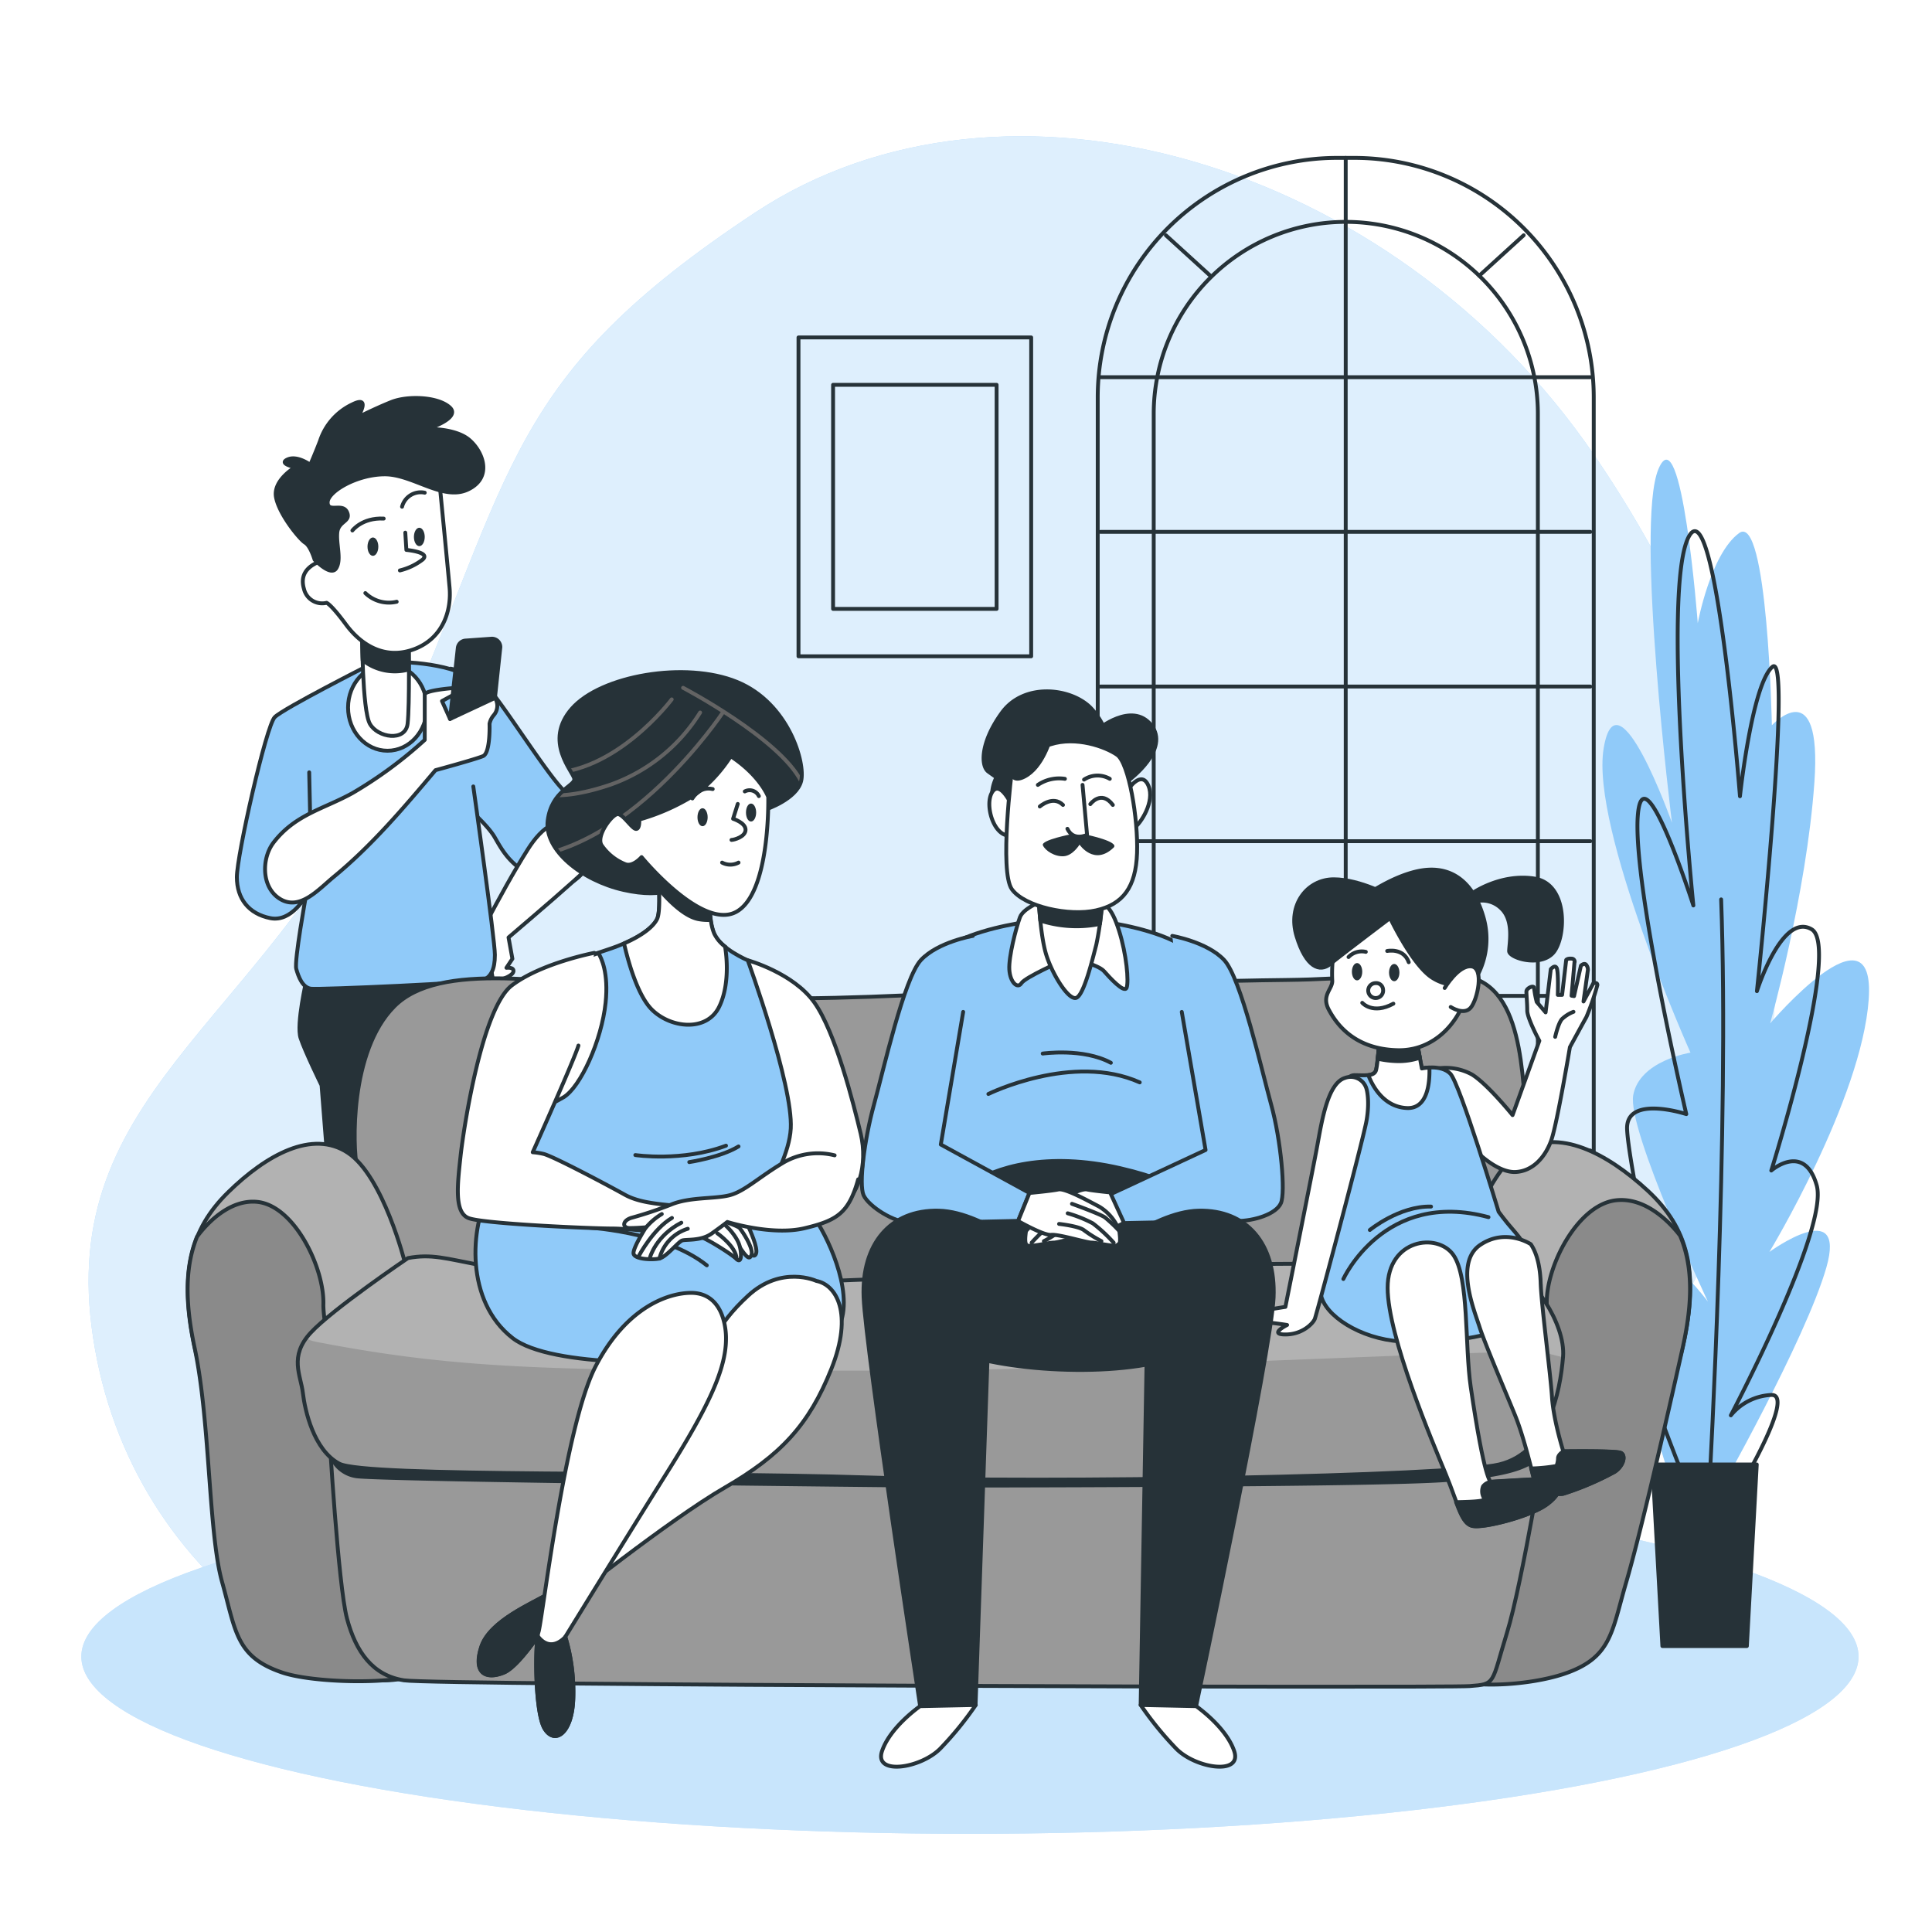 <svg class="animated" id="freepik_stories-family" xmlns="http://www.w3.org/2000/svg"
     viewBox="0 0 500 500" version="1.1"
>
    <style>svg#freepik_stories-family:not(.animated) .animable {opacity: 0;}svg#freepik_stories-family.animated
        #freepik--background-simple--inject-2 {animation: 1s 1 forwards cubic-bezier(.36,-0.01,.5,1.38)
        slideLeft;animation-delay: 0s;}svg#freepik_stories-family.animated #freepik--Floor--inject-2 {animation: 1s 1
        forwards cubic-bezier(.36,-0.01,.5,1.38) zoomOut;animation-delay: 0s;}svg#freepik_stories-family.animated
        #freepik--Window--inject-2 {animation: 1s 1 forwards cubic-bezier(.36,-0.01,.5,1.38) slideLeft;animation-delay:
        0s;}svg#freepik_stories-family.animated #freepik--Picture--inject-2 {animation: 1s 1 forwards
        cubic-bezier(.36,-0.01,.5,1.38) zoomIn;animation-delay: 0s;}svg#freepik_stories-family.animated
        #freepik--character-1--inject-2 {animation: 1s 1 forwards cubic-bezier(.36,-0.01,.5,1.38)
        lightSpeedRight;animation-delay: 0s;}svg#freepik_stories-family.animated #freepik--Couch--inject-2 {animation:
        1s 1 forwards cubic-bezier(.36,-0.01,.5,1.38) slideLeft;animation-delay: 0s;}svg#freepik_stories-family.animated
        #freepik--character-4--inject-2 {animation: 1s 1 forwards cubic-bezier(.36,-0.01,.5,1.38)
        zoomIn;animation-delay: 0s;}svg#freepik_stories-family.animated #freepik--character-3--inject-2 {animation: 1s 1
        forwards cubic-bezier(.36,-0.01,.5,1.38) zoomIn;animation-delay: 0s;}svg#freepik_stories-family.animated
        #freepik--character-2--inject-2 {animation: 1s 1 forwards cubic-bezier(.36,-0.01,.5,1.38)
        slideLeft;animation-delay: 0s;} @keyframes slideLeft { 0% { opacity: 0; transform: translateX(-30px); } 100% {
        opacity: 1; transform: translateX(0); } } @keyframes zoomOut { 0% { opacity: 0; transform: scale(1.5); } 100% {
        opacity: 1; transform: scale(1); } } @keyframes zoomIn { 0% { opacity: 0; transform: scale(0.5); } 100% {
        opacity: 1; transform: scale(1); } } @keyframes lightSpeedRight { from { transform: translate3d(50%, 0, 0)
        skewX(-20deg); opacity: 0; } 60% { transform: skewX(10deg); opacity: 1; } 80% { transform: skewX(-2deg); } to {
        opacity: 1; transform: translate3d(0, 0, 0); } }
    </style>
    <g id="freepik--background-simple--inject-2" class="animable" style="transform-origin: 241.183px 240.573px;">
        <path d="M459.27,260.05s-3,78.38-68.69,129.32-156.19,52.85-229.49,56.32S31.78,406.44,23.71,343.42s48-80.33,78.88-151.25S130.88,97.67,195.44,55,360.37,41.35,412.6,117.81,459.27,260.05,459.27,260.05Z"
              style="fill: rgb(144, 202, 249); transform-origin: 241.183px 240.573px;" id="elxwok7530ky"
              class="animable"></path>
        <g id="eliszzxj8fh6k">
            <path d="M459.27,260.05s-3,78.38-68.69,129.32-156.19,52.85-229.49,56.32S31.78,406.44,23.71,343.42s48-80.33,78.88-151.25S130.88,97.67,195.44,55,360.37,41.35,412.6,117.81,459.27,260.05,459.27,260.05Z"
                  style="fill: rgb(255, 255, 255); opacity: 0.7; transform-origin: 241.183px 240.573px;"
                  class="animable"></path>
        </g>
    </g>
    <g id="freepik--Floor--inject-2" class="animable" style="transform-origin: 251.02px 428.72px;">
        <ellipse cx="251.02" cy="428.72" rx="229.97" ry="45.87"
                 style="fill: rgb(144, 202, 249); transform-origin: 251.02px 428.72px;" id="eld79kqpp91wo"
                 class="animable"></ellipse>
        <g id="ellzbf56pmgy">
            <ellipse cx="251.02" cy="428.72" rx="229.97" ry="45.87"
                     style="fill: rgb(255, 255, 255); opacity: 0.5; transform-origin: 251.02px 428.72px;"
                     class="animable"></ellipse>
        </g>
    </g>
    <g id="freepik--Window--inject-2" class="animable" style="transform-origin: 383.9px 233.43px;">
        <path d="M346.09,40.86h4.37a62,62,0,0,1,62,62v233a0,0,0,0,1,0,0H284.09a0,0,0,0,1,0,0v-233A62,62,0,0,1,346.09,40.86Z"
              style="fill: none; stroke: rgb(38, 50, 56); stroke-linecap: round; stroke-linejoin: round; transform-origin: 348.275px 188.36px;"
              id="elm5pcaqx50f" class="animable"></path>
        <path d="M298.58,335.2V107.11a49.69,49.69,0,0,1,49.69-49.69h0A49.69,49.69,0,0,1,398,107.11V335.2"
              style="fill: none; stroke: rgb(38, 50, 56); stroke-linecap: round; stroke-linejoin: round; transform-origin: 348.29px 196.31px;"
              id="elo2f3lq3wdnp" class="animable"></path>
        <line x1="348.27" y1="40.86" x2="348.27" y2="335.54"
              style="fill: none; stroke: rgb(38, 50, 56); stroke-linecap: round; stroke-linejoin: round; transform-origin: 348.27px 188.2px;"
              id="ela4nvc58y39j" class="animable"></line>
        <line x1="284.78" y1="97.62" x2="411.59" y2="97.62"
              style="fill: none; stroke: rgb(38, 50, 56); stroke-linecap: round; stroke-linejoin: round; transform-origin: 348.185px 97.62px;"
              id="elh2f9ubaucs8" class="animable"></line>
        <line x1="284.78" y1="137.65" x2="411.59" y2="137.65"
              style="fill: none; stroke: rgb(38, 50, 56); stroke-linecap: round; stroke-linejoin: round; transform-origin: 348.185px 137.65px;"
              id="elz0ztsehmkmj" class="animable"></line>
        <line x1="284.78" y1="177.68" x2="411.59" y2="177.68"
              style="fill: none; stroke: rgb(38, 50, 56); stroke-linecap: round; stroke-linejoin: round; transform-origin: 348.185px 177.68px;"
              id="elr119ypaj12n" class="animable"></line>
        <line x1="284.78" y1="217.7" x2="411.59" y2="217.7"
              style="fill: none; stroke: rgb(38, 50, 56); stroke-linecap: round; stroke-linejoin: round; transform-origin: 348.185px 217.7px;"
              id="elbv80628xb5" class="animable"></line>
        <line x1="284.78" y1="257.73" x2="411.59" y2="257.73"
              style="fill: none; stroke: rgb(38, 50, 56); stroke-linecap: round; stroke-linejoin: round; transform-origin: 348.185px 257.73px;"
              id="elcd81cjfw2vq" class="animable"></line>
        <line x1="284.78" y1="297.76" x2="411.59" y2="297.76"
              style="fill: none; stroke: rgb(38, 50, 56); stroke-linecap: round; stroke-linejoin: round; transform-origin: 348.185px 297.76px;"
              id="el0e2zzj7q2ljk" class="animable"></line>
        <line x1="301.73" y1="60.89" x2="313.23" y2="71.36"
              style="fill: none; stroke: rgb(38, 50, 56); stroke-linecap: round; stroke-linejoin: round; transform-origin: 307.48px 66.125px;"
              id="elr3olatfsecr" class="animable"></line>
        <line x1="394.32" y1="60.89" x2="382.82" y2="71.36"
              style="fill: none; stroke: rgb(38, 50, 56); stroke-linecap: round; stroke-linejoin: round; transform-origin: 388.57px 66.125px;"
              id="elfb84h89p62" class="animable"></line>
        <path d="M444.4,387.15s22.93-40.48,28.27-59.15S457.92,324,457.92,324s23.85-39.41,25.7-65.34-25.51,6.2-25.51,6.2,9.4-33.41,11.45-62.34-11-14.82-11-14.82-1.09-55.21-8.5-49.73-10.68,23.31-10.68,23.31-4.15-54.44-10.2-39.83,3.52,91.48,3.52,91.48-14.19-40.11-17.67-19.3,22.46,78.79,22.46,78.79-13.18,2.07-14.81,11S442,336.85,442,336.85s-17.39-23.29-20.52-7.48,14.48,64.19,14.48,64.19Z"
              style="fill: rgb(144, 202, 249); transform-origin: 449.209px 256.26px;" id="el8ua25hq4i8c"
              class="animable"></path>
        <path d="M470.16,306.77c-3.2-11.25-11.75-3.84-11.75-3.84s18.15-57.86,10.45-62.42-14.17,16-14.17,16,9.31-88.56,4-83.93-8.39,33.49-8.39,33.49S444,125.46,437,139s1.24,95.33,1.24,95.33-13.12-41-14.39-23.08,12.56,77.08,12.56,77.08-15.68-5.12-15.32,3.92,9.42,50.8,9.42,50.8-9.69-4.7-7.34,4.49,13.41,37,13.41,37l11.76,3.84s17-27.86,10-27.36a14.35,14.35,0,0,0-10.4,5.27S473.37,318,470.16,306.77Z"
              style="fill: none; stroke: rgb(38, 50, 56); stroke-linecap: round; stroke-linejoin: round; transform-origin: 445.924px 262.924px;"
              id="ela0mrd25fmdv" class="animable"></path>
        <path d="M442.43,383.46s5.16-92.29,3-150.7"
              style="fill: none; stroke: rgb(38, 50, 56); stroke-linecap: round; stroke-linejoin: round; transform-origin: 444.194px 308.11px;"
              id="elseg22qgwmf" class="animable"></path>
        <polygon points="452.09 426 430.22 426 427.65 379 454.65 379 452.09 426"
                 style="fill: rgb(38, 50, 56); stroke: rgb(38, 50, 56); stroke-linecap: round; stroke-linejoin: round; transform-origin: 441.15px 402.5px;"
                 id="elyr12k6xg45c" class="animable"></polygon>
    </g>
    <g id="freepik--Picture--inject-2" class="animable" style="transform-origin: 236.76px 128.59px;">
        <rect x="206.65" y="87.33" width="60.22" height="82.52"
              style="fill: none; stroke: rgb(38, 50, 56); stroke-linecap: round; stroke-linejoin: round; transform-origin: 236.76px 128.59px;"
              id="el7irt7dmjonj" class="animable"></rect>
        <rect x="215.6" y="99.59" width="42.32" height="57.99"
              style="fill: none; stroke: rgb(38, 50, 56); stroke-linecap: round; stroke-linejoin: round; transform-origin: 236.76px 128.585px;"
              id="elh5ybmgw8m4a" class="animable"></rect>
    </g>
    <g id="freepik--character-1--inject-2" class="animable" style="transform-origin: 108.049px 255.454px;">
        <path d="M116.63,173.05a21.85,21.85,0,0,1,8.38,3.63c3.5,2.7,16.27,23.49,21,28s10.34,10.06,8.39,14.53-5,12.3-13.42,9-10.68-7.57-12.92-11.48-9.5-9.78-9.5-9.78"
              style="fill: rgb(144, 202, 249); stroke: rgb(38, 50, 56); stroke-linecap: round; stroke-linejoin: round; transform-origin: 135.714px 201.025px;"
              id="eladn7de7ehm7" class="animable"></path>
        <path d="M151.29,215.88c-5.93-6.42-11.17-1.62-14.67,3.9-3.89,6.15-7.35,12.57-10.79,19,0,0-5.18,4.92-5.44,7.25s3.88,8.54,6,8.29,6.22-1.56,6.48-2.85-1.81-1-1.81-1l1.55-2.33-1-5.53c6.81-5.8,17.35-14.83,20.3-17.79C154.62,222.05,153.66,218.45,151.29,215.88Z"
              style="fill: rgb(255, 255, 255); stroke: rgb(38, 50, 56); stroke-linecap: round; stroke-linejoin: round; transform-origin: 136.964px 233.569px;"
              id="elknnyk9ohz1o" class="animable"></path>
        <path d="M79.36,253.38s-2.74,11.73-1.57,15.26,5.43,12.23,5.43,12.23l8.86,112.72,9.58-.24L106,274.71l1.94-.23,3.45,118.87,9.87.39,6.65-114.93s1-14.86,1-16.43-2.59-16-2.59-16Z"
              style="fill: rgb(38, 50, 56); stroke: rgb(38, 50, 56); stroke-linecap: round; stroke-linejoin: round; transform-origin: 103.205px 320.06px;"
              id="elcg5gdmry0vo" class="animable"></path>
        <path d="M92.08,393.59S80.71,403,80.47,406.2s9.14,1.73,13.09-3,7.73-3.46,7.91-6.67l.19-3.21Z"
              style="fill: rgb(255, 255, 255); stroke: rgb(38, 50, 56); stroke-linecap: round; stroke-linejoin: round; transform-origin: 91.063px 400.613px;"
              id="elev5ul8wq624" class="animable"></path>
        <path d="M120.93,393.59s11.37,9.4,11.62,12.61-9.15,1.73-13.1-3-7.72-3.46-7.91-6.67l-.19-3.21Z"
              style="fill: rgb(255, 255, 255); stroke: rgb(38, 50, 56); stroke-linecap: round; stroke-linejoin: round; transform-origin: 121.952px 400.615px;"
              id="elcn3iwt955au" class="animable"></path>
        <path d="M120.54,187.3l-1.12-13.13c-7.27-3.08-20.18-3.5-24-2,0,0-22.07,11.18-24.31,13.42S61.3,221.39,61.3,227s3.08,9.5,8.66,10.62,9.23-5.87,9.23-5.87-3.08,17-2.52,19,1.6,4.85,3.83,5.13,43.11-1.5,44.79-2.34,2.79-2.51,2.79-6.42-5.59-43.59-5.59-43.59"
              style="fill: rgb(144, 202, 249); stroke: rgb(38, 50, 56); stroke-linecap: round; stroke-linejoin: round; transform-origin: 94.69px 213.62px;"
              id="elaafd5p5p3bd" class="animable"></path>
        <line x1="80.25" y1="210.35" x2="80.02" y2="199.88"
              style="fill: none; stroke: rgb(38, 50, 56); stroke-linecap: round; stroke-linejoin: round; transform-origin: 80.135px 205.115px;"
              id="el41637gyjinb" class="animable"></line>
        <ellipse cx="100.28" cy="183.11" rx="10.2" ry="11.18"
                 style="fill: rgb(255, 255, 255); stroke: rgb(38, 50, 56); stroke-linecap: round; stroke-linejoin: round; transform-origin: 100.28px 183.11px;"
                 id="elhopjq7jznku" class="animable"></ellipse>
        <path d="M93.71,163.55s0,20.12,2,23.75,9.22,4.75,9.78,0,.28-22.07.28-22.07Z"
              style="fill: rgb(255, 255, 255); stroke: rgb(38, 50, 56); stroke-linecap: round; stroke-linejoin: round; transform-origin: 99.775px 177.003px;"
              id="elcc01nh61gjg" class="animable"></path>
        <path d="M105.8,173.26c0-4.4-.07-8-.07-8l-12-1.68s0,3.2.13,7.28A13.43,13.43,0,0,0,105.8,173.26Z"
              style="fill: rgb(38, 50, 56); stroke: rgb(38, 50, 56); stroke-linecap: round; stroke-linejoin: round; transform-origin: 99.765px 168.667px;"
              id="elplcdh8q1x6" class="animable"></path>
        <path d="M113.83,125.83s2,20.4,2.52,26.27-1.68,13.13-9.22,15.92-13.69-1.11-17.61-6.42-5-5.59-5-5.59a4.84,4.84,0,0,1-5.86-3.63c-1.4-4.75,2.51-6.71,5.58-7.55,0,0-5-11.45-5-14.53s5.3-9.5,16.48-12.29S113.83,125.83,113.83,125.83Z"
              style="fill: rgb(255, 255, 255); stroke: rgb(38, 50, 56); stroke-linecap: round; stroke-linejoin: round; transform-origin: 97.395px 143.245px;"
              id="elgkq9rwqtpts" class="animable"></path>
        <path d="M104.89,137.85l.28,4.47s6.43.56,4.19,2.51a15.73,15.73,0,0,1-5.87,2.8"
              style="fill: none; stroke: rgb(38, 50, 56); stroke-linecap: round; stroke-linejoin: round; transform-origin: 106.662px 142.74px;"
              id="el68bgvlasrw2" class="animable"></path>
        <path d="M94.55,153.49a8.77,8.77,0,0,0,8.11,2.24"
              style="fill: none; stroke: rgb(38, 50, 56); stroke-linecap: round; stroke-linejoin: round; transform-origin: 98.605px 154.726px;"
              id="ellg8kcpg0ke" class="animable"></path>
        <path d="M97.91,141.48c0,1.31-.63,2.37-1.4,2.37s-1.4-1.06-1.4-2.37.63-2.38,1.4-2.38S97.91,140.17,97.91,141.48Z"
              style="fill: rgb(38, 50, 56); transform-origin: 96.51px 141.475px;" id="elgfp3umxlsr"
              class="animable"></path>
        <ellipse cx="108.52" cy="138.96" rx="1.4" ry="2.38"
                 style="fill: rgb(38, 50, 56); transform-origin: 108.52px 138.96px;" id="elyb7k5zf1zx"
                 class="animable"></ellipse>
        <path d="M91.2,137.29s2.51-3.36,8.1-3.08"
              style="fill: none; stroke: rgb(38, 50, 56); stroke-linecap: round; stroke-linejoin: round; transform-origin: 95.25px 135.742px;"
              id="el9753zt33cuk" class="animable"></path>
        <path d="M104.05,131.14a5,5,0,0,1,5.87-3.63"
              style="fill: none; stroke: rgb(38, 50, 56); stroke-linecap: round; stroke-linejoin: round; transform-origin: 106.985px 129.271px;"
              id="elb43m1auyjl" class="animable"></path>
        <path d="M81.42,144.83s4.19,4.47,5.59,2.24,0-6.15.28-9.22,3.63-2.8,2.51-5.31-5,.28-5-2.52,7.55-7.26,14.81-7.26,15.09,7,21.52,3.91,3.91-9.78.28-12.85-10.9-2.8-10.9-2.8,8.94-2.79,5.87-5.59-10.9-3.07-15.09-1.39S92.6,108,92.6,108s3.63-5.87-1.4-3.35a15.91,15.91,0,0,0-8.38,9.5c-1.4,3.63-2.52,6.14-2.52,6.14s-3.35-2.51-5.86-1.39,2,2,2,2-5.87,3.36-5,7.83,6.15,10.89,7.55,11.73S81.42,144.83,81.42,144.83Z"
              style="fill: rgb(38, 50, 56); stroke: rgb(38, 50, 56); stroke-linecap: round; stroke-linejoin: round; transform-origin: 98.22px 125.345px;"
              id="elr8yw2m9x938" class="animable"></path>
        <path d="M109.92,191.49V179.76c0-1.12,7.27-1.68,7.27-1.68l.27,1.68-3.07,1.67,2.08,4.64s10.49-6.87,11.61-5.47a3.72,3.72,0,0,1-.28,4.47,4.94,4.94,0,0,0-1.11,2.23s.27,7.55-1.68,8.38-12.3,3.64-12.3,3.64c-8.19,9.7-16.47,19.5-26.32,27.59-4,3.3-8.79,8.87-13.91,5.74-4.92-3-4.8-10.55-1.68-14.61,5.59-7.27,13-8.67,20.42-12.79A109.67,109.67,0,0,0,109.92,191.49Z"
              style="fill: rgb(255, 255, 255); stroke: rgb(38, 50, 56); stroke-linecap: round; stroke-linejoin: round; transform-origin: 98.646px 205.826px;"
              id="elhpf1x74ktl" class="animable"></path>
        <path d="M116.47,186.07l2-18.3a2.17,2.17,0,0,1,2.11-2l6.68-.48a2.18,2.18,0,0,1,2.23,2.21l-1.4,13.14Z"
              style="fill: rgb(38, 50, 56); stroke: rgb(38, 50, 56); stroke-linecap: round; stroke-linejoin: round; transform-origin: 122.98px 175.68px;"
              id="elsdkdqspmxp" class="animable"></path>
    </g>
    <g id="freepik--Couch--inject-2" class="animable" style="transform-origin: 242.999px 344.374px;">
        <path d="M393.3,335.23s5.6-14,2-43c-1.57-12.74-.45-38.91-17.87-39.76-18.59-.9-26.18.94-44.81,1.15-67.2.77-116.62,7.47-157.59,3.52-32.93-3.18-61.34-8.4-73,3.31s-10.69,36.65-9.67,41.49S101,339.85,101,339.85l290.52-1.31Z"
              style="fill: rgb(153, 153, 153); stroke: rgb(38, 50, 56); stroke-linecap: round; stroke-linejoin: round; transform-origin: 244.149px 296.037px;"
              id="ellfnb693qit" class="animable"></path>
        <path d="M104.82,326.87s-5.6-22.4-14.77-28.51-21.12.51-31,10.18-12.73,21.13-8.65,40.22,16,47.34,19.6,60.07,3.56,19.35,15.52,23.42,23.42,4.33,30.8-5.86,5.35-57-.51-74.58S104.82,326.87,104.82,326.87Z"
              style="fill: rgb(178, 178, 178); stroke: rgb(38, 50, 56); stroke-linecap: round; stroke-linejoin: round; transform-origin: 84.838px 365.442px;"
              id="elrocsbfc653e" class="animable"></path>
        <path d="M103.8,425.63C98.71,416,83.44,347,83.69,337.56s-7.38-25.2-16.8-26.48c-7.76-1-14,6.38-15.91,9-3,7.47-3.22,16.52-.63,28.66,4.07,19.09,3.56,47.93,7.12,60.66S61,428.77,73,432.84c7.87,2.68,28,3.11,34.41.6A62.43,62.43,0,0,0,103.8,425.63Z"
              style="fill: rgb(138, 138, 138); stroke: rgb(38, 50, 56); stroke-linecap: round; stroke-linejoin: round; transform-origin: 77.983px 373.046px;"
              id="elytvv68g2hd9" class="animable"></path>
        <path d="M378,326.44s5.92-22.4,15.59-28.51,22.32.51,32.8,10.18,13.45,21.13,9.15,40.22-16.94,47.34-20.71,60.07-3.76,19.35-16.4,23.42-24.73,4.33-32.53-5.85-5.64-57,.54-74.59S378,326.44,378,326.44Z"
              style="fill: rgb(178, 178, 178); stroke: rgb(38, 50, 56); stroke-linecap: round; stroke-linejoin: round; transform-origin: 399.16px 365.013px;"
              id="el2o9mjijwvu3" class="animable"></path>
        <path d="M379.06,426.62c5.37-9.8,21.5-79.63,21.24-89.16S408.09,312,418,310.66c8.2-1.07,14.75,6.45,16.8,9.12,3.21,7.56,3.41,16.72.68,29-4.31,19.33-10.88,47.93-14.65,60.82s-3.76,19.58-16.4,23.71c-8.31,2.71-22.45,3.75-29.23,1.2A63.4,63.4,0,0,1,379.06,426.62Z"
              style="fill: rgb(138, 138, 138); stroke: rgb(38, 50, 56); stroke-linecap: round; stroke-linejoin: round; transform-origin: 406.29px 373.263px;"
              id="elz1866zy3snb" class="animable"></path>
        <path d="M400.43,369.85s-6.36,39.52-10.44,52.76-2.8,13.24-9.67,13.75-267.61-.22-275.76-1.49-12.47-7.39-14.76-16-4.58-47.93-4.58-47.93l304.26-1Z"
              style="fill: rgb(153, 153, 153); stroke: rgb(38, 50, 56); stroke-linecap: round; stroke-linejoin: round; transform-origin: 242.825px 403.187px;"
              id="eleoo22k9s0q" class="animable"></path>
        <path d="M85.23,377.16a8.83,8.83,0,0,0,6.84,5.37c5.38,1,143.21,2.45,147.6,2.45s116.81,0,134.9-1.47,27.29-3.86,25.86-13.66-.94-2-.94-2L82.3,371.78Z"
              style="fill: rgb(38, 50, 56); transform-origin: 241.437px 374.944px;" id="elw19415tzabq"
              class="animable"></path>
        <path d="M105.58,325.59S86,338.83,80.38,344.94s-2.54,10.94-2,15.53,2.8,14.76,9.41,18.32,88.84,2,136.7,3.57S375.23,382.07,388,379s15.75-18.84,16.51-27.75-8.37-21.38-13.46-22.9-47.43-1.75-94.52-.73-68.67,5.12-122.38,4.1S117.8,323.3,105.58,325.59Z"
              style="fill: rgb(178, 178, 178); transform-origin: 240.804px 354.041px;" id="elbbuzcp2myc"
              class="animable"></path>
        <g style="clip-path: url(&quot;#freepik--clip-path--inject-2&quot;); transform-origin: 243.104px 363.92px;"
           id="elxicv8ml42" class="animable">
            <path d="M78.35,360.47c.5,4.58,2.8,14.76,9.41,18.32s88.84,2,136.7,3.57S375.23,382.07,388,379s20.36-15.27,21.12-24.18a11.58,11.58,0,0,0-.44-4c-1.8,1.79-5.25-.15-9.34-.73-9.07-1.31-104.5,4.63-175.92,4.63-77.56,0-102.83,0-141.21-7.38-5.71-1.1-1.79-2.43-1.79-2.43C74.78,351.05,77.84,355.88,78.35,360.47Z"
                  style="fill: rgb(153, 153, 153); transform-origin: 243.104px 363.92px;" id="elbygfsm97zg"
                  class="animable"></path>
        </g>
        <path d="M105.58,325.59S86,338.83,80.38,344.94s-2.54,10.94-2,15.53,2.8,14.76,9.41,18.32,88.84,2,136.7,3.57S375.23,382.07,388,379s15.75-18.84,16.51-27.75-8.37-21.38-13.46-22.9-47.43-1.75-94.52-.73-68.67,5.12-122.38,4.1S117.8,323.3,105.58,325.59Z"
              style="fill: none; stroke: rgb(38, 50, 56); stroke-linecap: round; stroke-linejoin: round; transform-origin: 240.804px 354.041px;"
              id="eldwgowtvlrgl" class="animable"></path>
        <path d="M244.14,258.14l-.4,72.13S240.59,350,241,352.73s.39,29.56.39,29.56"
              style="fill: none; stroke: rgb(38, 50, 56); stroke-linecap: round; stroke-linejoin: round; transform-origin: 242.552px 320.215px;"
              id="elkm2xg7w4j6e" class="animable"></path>
    </g>
    <g id="freepik--character-4--inject-2" class="animable" style="transform-origin: 370.461px 310.029px;">
        <path d="M372,276.52a14.19,14.19,0,0,1,8.94,1.56c4,2.46,10.51,10.51,10.51,10.51l6.93-19.23s-3.13-5.81-3.13-7.82-.22-4-.22-4.92,2-1.79,2-.89a26,26,0,0,0,.67,3.57L400,262l1.34-11.17s1.11-1.34,1.56-.23.26,6.87.26,6.87l1.11,0,1.06-9.05s.32-.43,1.39-.32a.77.77,0,0,1,.74,1.06l-.74,8.53.64.1,1.78-7.87s.75-.74,1.28-.32a2,2,0,0,1,.53,1.39l-1.14,8.19,2.53-4.68s1.06-.42,1.06.43a67.5,67.5,0,0,1-2.85,8.3c-.21.32-4.26,7.77-4.26,7.77s-3.3,19.71-4.79,24-4.69,8.09-9.27,8.31-9.8-5-9.8-5Z"
              style="fill: rgb(255, 255, 255); stroke: rgb(38, 50, 56); stroke-linecap: round; stroke-linejoin: round; transform-origin: 392.7px 275.699px;"
              id="elwe26hbi1omc" class="animable"></path>
        <path d="M402.48,268.33s.78-3.47,1.73-4.57a9,9,0,0,1,3-1.9"
              style="fill: none; stroke: rgb(38, 50, 56); stroke-linecap: round; stroke-linejoin: round; transform-origin: 404.845px 265.095px;"
              id="elt5uncdynm" class="animable"></path>
        <path d="M357,268.91s-.44,6.26-.89,8-3.13,1.34-5.59,1.34-3.35,4-3.8,7.6-5.81,43.37-4.92,49,10.29,11.63,20.57,12.3,24.81-.9,30.63-5.37,6.48-8,5.14-12.52-4.92-9.16-6.71-11.17-3.58-4.47-3.58-4.47-10.06-33.31-12.52-35.77-7.37-1.34-7.37-1.34l-1.57-8.28Z"
              style="fill: rgb(144, 202, 249); stroke: rgb(38, 50, 56); stroke-linecap: round; stroke-linejoin: round; transform-origin: 370.213px 307.764px;"
              id="elmyja2txgjqp" class="animable"></path>
        <path d="M347.66,331s10.57-23.27,37.56-16"
              style="fill: none; stroke: rgb(38, 50, 56); stroke-linecap: round; stroke-linejoin: round; transform-origin: 366.44px 322.297px;"
              id="eliqnzczw6sxe" class="animable"></path>
        <path d="M354.51,318.32s7.63-6.26,15.84-6.06"
              style="fill: none; stroke: rgb(38, 50, 56); stroke-linecap: round; stroke-linejoin: round; transform-origin: 362.43px 315.288px;"
              id="elpg2krgdrer" class="animable"></path>
        <path d="M369.93,276.28a11.88,11.88,0,0,0-1.95.24l-1.57-8.28-9.39.67s-.44,6.26-.89,8c-.22.89-1,1.22-2,1.34.75,2,3.5,8.13,9.83,8.5C369.57,287.13,370.06,280,369.93,276.28Z"
              style="fill: rgb(255, 255, 255); stroke: rgb(38, 50, 56); stroke-linecap: round; stroke-linejoin: round; transform-origin: 362.038px 277.502px;"
              id="elqwi4su6bvbd" class="animable"></path>
        <path d="M356.57,274a25.49,25.49,0,0,0,5.15.62,16.57,16.57,0,0,0,5.74-.89l-1-5.52-9.39.67S356.83,271.65,356.57,274Z"
              style="fill: rgb(38, 50, 56); stroke: rgb(38, 50, 56); stroke-linecap: round; stroke-linejoin: round; transform-origin: 362.015px 271.417px;"
              id="elphett7enu7a" class="animable"></path>
        <path d="M380.72,231.36s7.38-5.37,16.32-4,8.27,15.43,4.92,19.23-11.4,1.34-11.4-.45,1.34-7.82-2-11a7,7,0,0,0-6.93-1.79Z"
              style="fill: rgb(38, 50, 56); stroke: rgb(38, 50, 56); stroke-linecap: round; stroke-linejoin: round; transform-origin: 392.486px 237.864px;"
              id="elcvgbqcfokwj" class="animable"></path>
        <path d="M345,247.68a36.1,36.1,0,0,0-.22,6c.22,2.24-2.91,3.8-.9,7.6s6.71,10.29,17.89,10.51,18.55-10.28,18.55-20.12S368,234.26,361.49,234.26s-13.63,5.59-15,7.83A14.8,14.8,0,0,0,345,247.68Z"
              style="fill: rgb(255, 255, 255); stroke: rgb(38, 50, 56); stroke-linecap: round; stroke-linejoin: round; transform-origin: 361.762px 253.027px;"
              id="el5y5n6y0m4v" class="animable"></path>
        <path d="M357.92,256a1.93,1.93,0,1,1-1.9-1.57A1.76,1.76,0,0,1,357.92,256Z"
              style="fill: none; stroke: rgb(38, 50, 56); stroke-linecap: round; stroke-linejoin: round; transform-origin: 356.024px 256.357px;"
              id="el7nm3j126hta" class="animable"></path>
        <path d="M352.55,259.53s2.69,3.13,8.05.22"
              style="fill: none; stroke: rgb(38, 50, 56); stroke-linecap: round; stroke-linejoin: round; transform-origin: 356.575px 260.259px;"
              id="elsj63t6u7cpo" class="animable"></path>
        <ellipse cx="351.21" cy="251.48" rx="1.34" ry="2.24"
                 style="fill: rgb(38, 50, 56); transform-origin: 351.21px 251.48px;" id="el7ktscunikx"
                 class="animable"></ellipse>
        <path d="M362.17,251.7c0,1.24-.61,2.24-1.35,2.24s-1.34-1-1.34-2.24.6-2.23,1.34-2.23S362.17,250.47,362.17,251.7Z"
              style="fill: rgb(38, 50, 56); transform-origin: 360.825px 251.705px;" id="elqpjsrz963fb"
              class="animable"></path>
        <path d="M349,247.68a4.73,4.73,0,0,1,4.47-1.34"
              style="fill: none; stroke: rgb(38, 50, 56); stroke-linecap: round; stroke-linejoin: round; transform-origin: 351.235px 246.951px;"
              id="elb9d6axpak8a" class="animable"></path>
        <path d="M359,246.11s4.24-.89,5.58,2.91"
              style="fill: none; stroke: rgb(38, 50, 56); stroke-linecap: round; stroke-linejoin: round; transform-origin: 361.79px 247.52px;"
              id="el6n6kklehsbo" class="animable"></path>
        <path d="M358.81,235.61s6.26,13.86,11.85,17.43,10.95,1.12,11.85-.89a20.18,20.18,0,0,0,1.34-15c-2.24-7.6-6.93-12.52-14.31-12.07s-15.87,6.48-15.87,6.48Z"
              style="fill: rgb(38, 50, 56); stroke: rgb(38, 50, 56); stroke-linecap: round; stroke-linejoin: round; transform-origin: 369.191px 239.955px;"
              id="elkoc2eew9pd" class="animable"></path>
        <path d="M361.49,236.28S347,247.23,344.28,249.47s-6.26.89-8.72-7.16,2.69-14.75,9.62-14.75S359.93,232,359.93,232"
              style="fill: rgb(38, 50, 56); stroke: rgb(38, 50, 56); stroke-linecap: round; stroke-linejoin: round; transform-origin: 348.213px 238.999px;"
              id="elcnl9q9jgmp7" class="animable"></path>
        <path d="M373.88,255.69s3.57-6,6.93-5.59,1.56,8.72-.23,10.73-5.14-.22-5.14-.22"
              style="fill: rgb(255, 255, 255); stroke: rgb(38, 50, 56); stroke-linecap: round; stroke-linejoin: round; transform-origin: 378.288px 255.875px;"
              id="elw3ze645nrhs" class="animable"></path>
        <path d="M353.67,281.88a4.23,4.23,0,0,0-5.59-2.91c-4.47,1.35-6,11.18-7.15,17.44s-8.27,41.81-8.27,41.81-7.38,1.11-10.51,2-.67,1.34,3.8,1.79,7.15.89,7.15.89-4.91,2.46-.44,2.46,7.15-2.91,7.6-4,12.52-46.28,13.41-51.42S353.67,281.88,353.67,281.88Z"
              style="fill: rgb(255, 255, 255); stroke: rgb(38, 50, 56); stroke-linecap: round; stroke-linejoin: round; transform-origin: 337.405px 312.029px;"
              id="ele1y54s6oaq" class="animable"></path>
        <path d="M396.17,322s-6.45-4.31-13.1.19-1.57,16.82-.2,21.13,6.65,16.62,9.2,22.88,4.69,16,5.28,17.8,5.28,2.94,7.23,2.55a74.92,74.92,0,0,0,13.31-5.68c2.34-1.56,2.93-4.3,1.56-4.89s-14.87-.39-14.87-.39-2.54-8-2.93-14.08-2.74-23.67-2.93-29.54S397,323.21,396.17,322Z"
              style="fill: rgb(255, 255, 255); stroke: rgb(38, 50, 56); stroke-linecap: round; stroke-linejoin: round; transform-origin: 399.95px 353.383px;"
              id="elt4zmsm6d7x" class="animable"></path>
        <path d="M403.22,377.39a6,6,0,0,1-.4,2,45.06,45.06,0,0,1-6.55.65c.51,2,.88,3.46,1.08,4,.58,1.76,5.28,2.94,7.23,2.55a74.92,74.92,0,0,0,13.31-5.68c2.34-1.56,2.93-4.3,1.56-4.89s-14.87-.39-14.87-.39S403.22,376.42,403.22,377.39Z"
              style="fill: rgb(38, 50, 56); stroke: rgb(38, 50, 56); stroke-linecap: round; stroke-linejoin: round; transform-origin: 408.224px 381.131px;"
              id="eltoiis02uvqm" class="animable"></path>
        <path d="M385.81,383.46s-1.61,0-5.19-24.54c-1.57-10.74-.39-28.28-4.5-34.15s-17-4.1-17,8.51,11.73,40.2,15,48.12,4.11,12.91,7,13.5,14.38-2.35,18.78-5.28,5.28-7,2.35-7S385.81,383.46,385.81,383.46Z"
              style="fill: rgb(255, 255, 255); stroke: rgb(38, 50, 56); stroke-linecap: round; stroke-linejoin: round; transform-origin: 381.538px 358.263px;"
              id="el83m3af4a5gu" class="animable"></path>
        <path d="M383.81,384.68a3.37,3.37,0,0,0,.3,3.08c.55.6-1.38.9-7.27,1,1.35,3.6,2.39,5.79,4.27,6.17,2.94.59,14.38-2.35,18.78-5.28s5.28-7,2.35-7-16.43.88-16.43.88A3,3,0,0,0,383.81,384.68Z"
              style="fill: rgb(38, 50, 56); stroke: rgb(38, 50, 56); stroke-linecap: round; stroke-linejoin: round; transform-origin: 390.393px 388.828px;"
              id="eljscoy1ufpgr" class="animable"></path>
    </g>
    <g id="freepik--character-3--inject-2" class="animable" style="transform-origin: 277.506px 318.071px;">
        <path d="M287.3,195a18.13,18.13,0,0,0-5.3-12.07c-5.3-5-17.07-6.18-22.66,1.47s-5.59,13.84-3.53,15.31l2.06,1.47s-2.65,5,.29,7.36,5.3,4.71,5.89,2.06-3.83-8.24,2.94-12.66S287.3,195,287.3,195Z"
              style="fill: rgb(38, 50, 56); stroke: rgb(38, 50, 56); stroke-linecap: round; stroke-linejoin: round; transform-origin: 270.924px 195.346px;"
              id="elqrvmxrg1ino" class="animable"></path>
        <path d="M284.06,188.8s8.83-7.36,13.83-1.18-5.29,14.13-6.76,15-7.36-11.18-7.36-11.18S282.3,190.27,284.06,188.8Z"
              style="fill: rgb(38, 50, 56); stroke: rgb(38, 50, 56); stroke-linecap: round; stroke-linejoin: round; transform-origin: 291.222px 193.907px;"
              id="eloh6mdgv1i9" class="animable"></path>
        <path d="M292.11,204.11s3.33-4.9,5.09-.79-2,9.8-3.72,11S292.11,204.11,292.11,204.11Z"
              style="fill: rgb(255, 255, 255); stroke: rgb(38, 50, 56); stroke-linecap: round; stroke-linejoin: round; transform-origin: 294.869px 208.043px;"
              id="el0e9rh3xe561g" class="animable"></path>
        <path d="M262.14,209s-3.14-7.24-5.29-4.11.2,11.36,4.31,11.36a9.41,9.41,0,0,0,1.17-2.74"
              style="fill: rgb(255, 255, 255); stroke: rgb(38, 50, 56); stroke-linecap: round; stroke-linejoin: round; transform-origin: 259.184px 210.177px;"
              id="el0x9cckw3y5a" class="animable"></path>
        <path d="M309.85,280c-3.43-9.06,1.57-32.79-6.24-36.54s-18.73-5-18.73-5l-9.06.33-9.06-.33s-10.93,1.25-18.74,5-2.81,27.48-6.24,36.54-6.25,20.91-5,28.41,5.62,10.3,9.06,11.24c2.36.64,19.51.4,30,.19,10.46.21,27.61.45,30-.19,3.43-.94,7.8-3.75,9.05-11.24S313.29,289,309.85,280Z"
              style="fill: rgb(144, 202, 249); stroke: rgb(38, 50, 56); stroke-linecap: round; stroke-linejoin: round; transform-origin: 275.834px 279.262px;"
              id="elxiyaf3vid8j" class="animable"></path>
        <path d="M255.79,283.12s21.83-10.76,39.17-3"
              style="fill: none; stroke: rgb(38, 50, 56); stroke-linecap: round; stroke-linejoin: round; transform-origin: 275.375px 280.214px;"
              id="elwjpkxnhokfh" class="animable"></path>
        <path d="M269.85,272.66s10.46-1.5,17.64,2.39"
              style="fill: none; stroke: rgb(38, 50, 56); stroke-linecap: round; stroke-linejoin: round; transform-origin: 278.67px 273.713px;"
              id="elc1n9jmx92za" class="animable"></path>
        <path d="M271,232.7s-6.07,2-7.05,4.71-2.94,10.18-2.74,13.51,2.15,5.09,3.13,3.53,10.38-5.68,11.56-6.27,8.42,1.57,9.79,3.13,5.29,5.88,5.88,4.31,0-8.62-2-14.88-3.72-7.25-7.25-8.23S271,232.7,271,232.7Z"
              style="fill: rgb(255, 255, 255); stroke: rgb(38, 50, 56); stroke-linecap: round; stroke-linejoin: round; transform-origin: 276.492px 244.038px;"
              id="elcm26hwauxkc" class="animable"></path>
        <path d="M268.8,232.31s.39,9.8,2,14.89,5.87,11.95,7.83,11,4.12-10,5.09-13.71a87.74,87.74,0,0,0,1.57-11.17S271.34,234.27,268.8,232.31Z"
              style="fill: rgb(255, 255, 255); stroke: rgb(38, 50, 56); stroke-linecap: round; stroke-linejoin: round; transform-origin: 277.045px 245.299px;"
              id="elt9dw4w9daf" class="animable"></path>
        <path d="M285.25,233.29s-13.91,1-16.45-1c0,0,.11,2.67.43,5.95a30.61,30.61,0,0,0,14.44,1.06c.34-.07.65-.16,1-.24C285,236.07,285.25,233.29,285.25,233.29Z"
              style="fill: rgb(38, 50, 56); stroke: rgb(38, 50, 56); stroke-linecap: round; stroke-linejoin: round; transform-origin: 277.025px 236.004px;"
              id="elzxl7ro1lly" class="animable"></path>
        <path d="M261.89,199.29s-3.33,26.33,0,30.87,14.82,7,21.78,5.44,10.29-6,10.6-14.83-2.12-23.3-5.15-25.41-10.59-4.85-17.25-2.73S262.79,196.87,261.89,199.29Z"
              style="fill: rgb(255, 255, 255); stroke: rgb(38, 50, 56); stroke-linecap: round; stroke-linejoin: round; transform-origin: 277.353px 213.967px;"
              id="eljnud7bhzm8" class="animable"></path>
        <path d="M271.88,191s-2,7.58-6.78,10-3.59-4-2.39-7.58"
              style="fill: rgb(38, 50, 56); stroke: rgb(38, 50, 56); stroke-linecap: round; stroke-linejoin: round; transform-origin: 266.76px 196.266px;"
              id="elgrol81ezxu6" class="animable"></path>
        <path d="M269.1,208.72s3.41-3,6-.4"
              style="fill: none; stroke: rgb(38, 50, 56); stroke-linecap: round; stroke-linejoin: round; transform-origin: 272.1px 207.99px;"
              id="el7vee7n402w3" class="animable"></path>
        <path d="M282.17,208.11s2.81-3.82,5.83.21"
              style="fill: none; stroke: rgb(38, 50, 56); stroke-linecap: round; stroke-linejoin: round; transform-origin: 285.085px 207.396px;"
              id="el5top6pye3y4" class="animable"></path>
        <path d="M280.16,203.13l1.17,12.93s-3.52,1.76-5.09-1.57"
              style="fill: rgb(255, 255, 255); stroke: rgb(38, 50, 56); stroke-linecap: round; stroke-linejoin: round; transform-origin: 278.785px 209.827px;"
              id="el0ds6rompd89q" class="animable"></path>
        <path d="M268.6,203.13a9.84,9.84,0,0,1,7-1.57"
              style="fill: none; stroke: rgb(38, 50, 56); stroke-linecap: round; stroke-linejoin: round; transform-origin: 272.1px 202.288px;"
              id="elsoudbg2m2t" class="animable"></path>
        <path d="M280.55,201.76a6.34,6.34,0,0,1,6.66-.2"
              style="fill: none; stroke: rgb(38, 50, 56); stroke-linecap: round; stroke-linejoin: round; transform-origin: 283.88px 201.236px;"
              id="el3wxiyx5akgo" class="animable"></path>
        <path d="M277.42,215.86s-8.11,1.54-7.52,2.91,3.08,3,5.43,2.82,4.05-3,4.05-3,3.79,5.6,8.82.77c1.61-1.54-6.87-3.31-6.87-3.31S278.59,217.23,277.42,215.86Z"
              style="fill: rgb(38, 50, 56); transform-origin: 279.136px 218.732px;" id="el50aax4qw989"
              class="animable"></path>
        <path d="M309.31,311.93s-.6-5.27-19.43-9.61S257.29,302,251,306.66s-10.17,7.75-12.56,16.12-3,24.79,15.85,29.13,48.73,3.69,57.4-4.81C325.68,333.4,312,315,309.31,311.93Z"
              style="fill: rgb(38, 50, 56); stroke: rgb(38, 50, 56); stroke-linecap: round; stroke-linejoin: round; transform-origin: 277.564px 327.502px;"
              id="elb2b6wy55uj4" class="animable"></path>
        <path d="M288.79,308.74s-5.82-.54-7.49-.91-7.43,2.79-10.59,4.46a12.39,12.39,0,0,0-5.21,6.32c0,.56-.55,3.34.38,3.72s5.57-.75,6.87-.75,8.55-2.23,10.41-2,8.57-3.58,8.57-3.58Z"
              style="fill: rgb(255, 255, 255); stroke: rgb(38, 50, 56); stroke-linecap: round; stroke-linejoin: round; transform-origin: 278.534px 315.104px;"
              id="elyx37u8ko96t" class="animable"></path>
        <path d="M281.12,316.75s-5.21.56-6.51,1.67a33.45,33.45,0,0,1-4.46,2.79"
              style="fill: none; stroke: rgb(38, 50, 56); stroke-linecap: round; stroke-linejoin: round; transform-origin: 275.635px 318.98px;"
              id="elx89t3gr912b" class="animable"></path>
        <path d="M278.89,314a34.36,34.36,0,0,0-6.51,2.6,39.51,39.51,0,0,0-5.39,5"
              style="fill: none; stroke: rgb(38, 50, 56); stroke-linecap: round; stroke-linejoin: round; transform-origin: 272.94px 317.8px;"
              id="el46v6j6rw7cf" class="animable"></path>
        <path d="M277.77,311.55s-7.25,2.6-8.55,3.53a37.72,37.72,0,0,0-3.72,3.53"
              style="fill: none; stroke: rgb(38, 50, 56); stroke-linecap: round; stroke-linejoin: round; transform-origin: 271.635px 315.08px;"
              id="elyc2hlnwkh3" class="animable"></path>
        <path d="M303.38,242.21s9.06,1.56,13.43,6.24,9.68,28.41,12.18,37.47,3.75,22.66,2.5,25.47S324.65,316,320,316s-29.08.53-29.08.53l-3.43-7.5L312,297.62l-6.16-35.74"
              style="fill: rgb(144, 202, 249); stroke: rgb(38, 50, 56); stroke-linecap: round; stroke-linejoin: round; transform-origin: 309.735px 279.37px;"
              id="elag7g1fwtz4s" class="animable"></path>
        <path d="M251.77,242.21s-9.06,1.56-13.43,6.24-9.68,28.41-12.17,37.47-3.93,20.58-2.68,23.39,7.81,7.18,12.49,7.18,27.5-.53,27.5-.53l2.94-7.22L243.48,296.2l5.79-34.32"
              style="fill: rgb(144, 202, 249); stroke: rgb(38, 50, 56); stroke-linecap: round; stroke-linejoin: round; transform-origin: 244.726px 279.35px;"
              id="el4how9wx3rum" class="animable"></path>
        <path d="M266.42,308.74s5.81-.54,7.48-.91,7.44,2.79,10.6,4.46a12.35,12.35,0,0,1,5.2,6.32c0,.56.56,3.34-.37,3.72s-5.58-.75-6.88-.75-8.55-2.23-10.41-2-8.56-3.58-8.56-3.58Z"
              style="fill: rgb(255, 255, 255); stroke: rgb(38, 50, 56); stroke-linecap: round; stroke-linejoin: round; transform-origin: 276.674px 315.104px;"
              id="elltzjntp4am" class="animable"></path>
        <path d="M274.09,316.75s5.2.56,6.5,1.67a34.13,34.13,0,0,0,4.46,2.79"
              style="fill: none; stroke: rgb(38, 50, 56); stroke-linecap: round; stroke-linejoin: round; transform-origin: 279.57px 318.98px;"
              id="el9hl62c7px9" class="animable"></path>
        <path d="M276.32,314a34.09,34.09,0,0,1,6.5,2.6,38.88,38.88,0,0,1,5.39,5"
              style="fill: none; stroke: rgb(38, 50, 56); stroke-linecap: round; stroke-linejoin: round; transform-origin: 282.265px 317.8px;"
              id="el0ubnp58af0o9" class="animable"></path>
        <path d="M277.43,311.55s7.25,2.6,8.55,3.53a37.72,37.72,0,0,1,3.72,3.53"
              style="fill: none; stroke: rgb(38, 50, 56); stroke-linecap: round; stroke-linejoin: round; transform-origin: 283.565px 315.08px;"
              id="elsx9myj9kw2p" class="animable"></path>
        <path d="M270.44,327.37s-14.95-13.75-27.5-14.05-20,8.67-19.44,22.42,14.63,105.81,14.63,105.81l14.35-.3,3.61-104.61"
              style="fill: rgb(38, 50, 56); stroke: rgb(38, 50, 56); stroke-linecap: round; stroke-linejoin: round; transform-origin: 246.955px 377.431px;"
              id="el1ve19cizmcg" class="animable"></path>
        <path d="M238.13,441.55s-7.78,5.38-9.87,11.66,9.87,4.49,15-.59a86.37,86.37,0,0,0,9.27-11.37Z"
              style="fill: rgb(255, 255, 255); stroke: rgb(38, 50, 56); stroke-linecap: round; stroke-linejoin: round; transform-origin: 240.274px 449.236px;"
              id="elucgspgz2qyo" class="animable"></path>
        <path d="M282.67,327.37s14.95-13.75,27.51-14.05,20,8.67,19.43,22.42-20.06,105.81-20.06,105.81l-14.35-.3L297,336.64"
              style="fill: rgb(38, 50, 56); stroke: rgb(38, 50, 56); stroke-linecap: round; stroke-linejoin: round; transform-origin: 306.155px 377.431px;"
              id="elv38wub1rbgr" class="animable"></path>
        <path d="M309.55,441.55s7.78,5.38,9.87,11.66-9.87,4.49-14.95-.59a86.37,86.37,0,0,1-9.27-11.37Z"
              style="fill: rgb(255, 255, 255); stroke: rgb(38, 50, 56); stroke-linecap: round; stroke-linejoin: round; transform-origin: 307.431px 449.236px;"
              id="elnbndvjt535c" class="animable"></path>
    </g>
    <g id="freepik--character-2--inject-2" class="animable" style="transform-origin: 170.938px 311.618px;">
        <path d="M198.22,209.47s7.89-2.63,9.1-7.28-3.23-20.24-16.59-25.71-35.22-1.62-42.71,6.89.41,16.39.61,18.21-5.87,3-6.88,10.73,8.91,15.58,19.63,18,16-.61,16-4.66-2.43-7.69,2.23-10.72,9.91-8.7,12.14-8.5S198.22,209.47,198.22,209.47Z"
              style="fill: rgb(38, 50, 56); transform-origin: 174.595px 202.556px;" id="el9bjdwttu50b"
              class="animable"></path>
        <g style="clip-path: url(&quot;#freepik--clip-path-2--inject-2&quot;); transform-origin: 169.775px 200.05px;"
           id="el5mzf2hwydu" class="animable">
            <path d="M181.19,184.4a45,45,0,0,1-23,18.6c-15.67,5.39-21.05,1.47-21.05,1.47"
                  style="fill: none; stroke: rgb(99, 99, 99); stroke-linecap: round; stroke-linejoin: round; transform-origin: 159.165px 195.123px;"
                  id="elikcqc5p2exe" class="animable"></path>
            <path d="M173.84,181s-14.68,19.58-32.8,19.09"
                  style="fill: none; stroke: rgb(99, 99, 99); stroke-linecap: round; stroke-linejoin: round; transform-origin: 157.44px 190.55px;"
                  id="elzmtczp4fj5q" class="animable"></path>
            <path d="M187.06,184.4s-25,37.7-54.83,37.7"
                  style="fill: none; stroke: rgb(99, 99, 99); stroke-linecap: round; stroke-linejoin: round; transform-origin: 159.645px 203.25px;"
                  id="elvsyfqizmuz" class="animable"></path>
            <path d="M176.78,178s24.86,13.05,30.54,24.15"
                  style="fill: none; stroke: rgb(99, 99, 99); stroke-linecap: round; stroke-linejoin: round; transform-origin: 192.05px 190.075px;"
                  id="eln45f4h55xim" class="animable"></path>
        </g>
        <path d="M198.22,209.47s7.89-2.63,9.1-7.28-3.23-20.24-16.59-25.71-35.22-1.62-42.71,6.89.41,16.39.61,18.21-5.87,3-6.88,10.73,8.91,15.58,19.63,18,16-.61,16-4.66-2.43-7.69,2.23-10.72,9.91-8.7,12.14-8.5S198.22,209.47,198.22,209.47Z"
              style="fill: none; stroke: rgb(38, 50, 56); stroke-linecap: round; stroke-linejoin: round; transform-origin: 174.595px 202.556px;"
              id="el2obigk6yb8t" class="animable"></path>
        <path d="M193.56,248.53s11.74,3.24,17.2,10.93,10.12,26.11,12,34-.57,16.55-6,19.38-14.42-8-16.64-12.09-2.23-18.82-4-28.74-5.46-22.26-5.46-22.26S188.91,247.72,193.56,248.53Z"
              style="fill: rgb(255, 255, 255); stroke: rgb(38, 50, 56); stroke-linecap: round; stroke-linejoin: round; transform-origin: 206.862px 280.822px;"
              id="elnx0ut0g2t2d" class="animable"></path>
        <path d="M170.08,223s1.22,12.15,0,14.78-5.66,5.66-13.15,8.09-12.55,4.46-16.6,11.34-8.48,41.81-13.56,51c-5.18,9.38-6.39,28.56,5.89,38.08,10,7.79,45.12,6.85,57.66,5s23.7-.07,27.14-8.77-3.66-23.41-7.1-27.86S200,305.81,200,305.81s4.32-7.5,4.65-13.76c.61-11.34-11.13-43.52-11.13-43.52s-7.08-3-8.7-6.88-1-9.31-1-9.31Z"
              style="fill: rgb(144, 202, 249); stroke: rgb(38, 50, 56); stroke-linecap: round; stroke-linejoin: round; transform-origin: 170.712px 287.788px;"
              id="elo5idehupcnl" class="animable"></path>
        <path d="M151.06,317.6s20.64.9,31.86,9.87"
              style="fill: none; stroke: rgb(38, 50, 56); stroke-linecap: round; stroke-linejoin: round; transform-origin: 166.99px 322.535px;"
              id="elohtfpr71jqj" class="animable"></path>
        <path d="M164.42,298.93s12.14,1.82,23.47-2.43"
              style="fill: none; stroke: rgb(38, 50, 56); stroke-linecap: round; stroke-linejoin: round; transform-origin: 176.155px 297.909px;"
              id="elhiq28pn79lb" class="animable"></path>
        <path d="M178.38,300.75s8.1-1.21,12.75-4.05"
              style="fill: none; stroke: rgb(38, 50, 56); stroke-linecap: round; stroke-linejoin: round; transform-origin: 184.755px 298.725px;"
              id="el8sudbnoiyjx" class="animable"></path>
        <path d="M145.8,284c4.45-2.63,9.91-14.77,10.93-24.49.8-7.72-1.08-11.6-1.88-12.86-6.36,2.16-10.86,4.42-14.52,10.64-2.5,4.25-5.77,18.94-8.72,31.89C135.6,289.2,141.77,286.33,145.8,284Z"
              style="fill: rgb(255, 255, 255); stroke: rgb(38, 50, 56); stroke-linecap: round; stroke-linejoin: round; transform-origin: 144.267px 267.915px;"
              id="el3ia2gh3gzuk" class="animable"></path>
        <path d="M184.86,241.65c-1.62-3.84-1-9.31-1-9.31L170.08,223s1.22,12.15,0,14.78c-.94,2-3.83,4.32-8.58,6.38.84,3.71,3.3,13.22,7.17,17.09,4.85,4.86,14.16,5.87,17.4-.6s1.62-15.38,1.62-15.38l.08-.21A9.53,9.53,0,0,1,184.86,241.65Z"
              style="fill: rgb(255, 255, 255); stroke: rgb(38, 50, 56); stroke-linecap: round; stroke-linejoin: round; transform-origin: 174.797px 244.1px;"
              id="elz5l449hcr7" class="animable"></path>
        <path d="M183.85,232.34l-11.95-8.08-1.63.89c.12,1.53.27,3.68.33,5.82,2.65,3,6.49,6.71,10.05,7.39a13.29,13.29,0,0,0,3.37.21A26.21,26.21,0,0,1,183.85,232.34Z"
              style="fill: rgb(38, 50, 56); transform-origin: 177.145px 231.429px;" id="elly6p40u8u"
              class="animable"></path>
        <path d="M189.11,195.71s-4.45,7.49-11.54,11.33a55.2,55.2,0,0,1-12.14,5.06s.2,2.43-.81,2.43-3.24-3.64-4.65-3.84-5.87,5.66-4.26,8.09a13.5,13.5,0,0,0,6.08,4.86c2,.81,4.25-1.82,4.25-1.82s15.58,19,24.49,14.17,8.29-29.75,8.29-29.75S196.8,200.77,189.11,195.71Z"
              style="fill: rgb(255, 255, 255); stroke: rgb(38, 50, 56); stroke-linecap: round; stroke-linejoin: round; transform-origin: 177.097px 216.243px;"
              id="elx8b1e232oap" class="animable"></path>
        <path d="M183.14,211.5c0,1.28-.59,2.32-1.32,2.32s-1.31-1-1.31-2.32.59-2.33,1.31-2.33S183.14,210.21,183.14,211.5Z"
              style="fill: rgb(38, 50, 56); transform-origin: 181.825px 211.495px;" id="el9rnxohdzjbo"
              class="animable"></path>
        <path d="M195.69,210.28c0,1.29-.59,2.33-1.32,2.33s-1.31-1-1.31-2.33.58-2.32,1.31-2.32S195.69,209,195.69,210.28Z"
              style="fill: rgb(38, 50, 56); transform-origin: 194.375px 210.285px;" id="elm3h47jvrog9"
              class="animable"></path>
        <path d="M190.93,208.06l-1.21,3.84s3.23,1,3.23,2.84-3,2.63-3.64,2.63"
              style="fill: none; stroke: rgb(38, 50, 56); stroke-linecap: round; stroke-linejoin: round; transform-origin: 191.13px 212.715px;"
              id="elaibu4mue2j" class="animable"></path>
        <path d="M186.88,223.24a4.52,4.52,0,0,0,4.25,0"
              style="fill: none; stroke: rgb(38, 50, 56); stroke-linecap: round; stroke-linejoin: round; transform-origin: 189.005px 223.505px;"
              id="el6oas1ouy7ak" class="animable"></path>
        <path d="M179.19,206.64s1.82-3.24,5.26-2.43"
              style="fill: none; stroke: rgb(38, 50, 56); stroke-linecap: round; stroke-linejoin: round; transform-origin: 181.82px 205.36px;"
              id="ellhthpls9boc" class="animable"></path>
        <path d="M192.75,204.82a2.65,2.65,0,0,1,3.64,1.21"
              style="fill: none; stroke: rgb(38, 50, 56); stroke-linecap: round; stroke-linejoin: round; transform-origin: 194.57px 205.27px;"
              id="elwntrm4c7jy" class="animable"></path>
        <path d="M186.27,315.21s6.89,1.13,7.3,2,2.7,5.82,2.08,7.27-1.87-.62-2.28-2.08-5-4.77-5-4.77"
              style="fill: rgb(255, 255, 255); stroke: rgb(38, 50, 56); stroke-linecap: round; stroke-linejoin: round; transform-origin: 191.013px 320.091px;"
              id="elae4fb735g5b" class="animable"></path>
        <path d="M185.06,315.33s5.84,1.81,6.41,2.55c1.21,1.57,3.59,5.47,3,6.92s-1.4.58-4.42-4.14a13.45,13.45,0,0,0-2.85-2.71"
              style="fill: rgb(255, 255, 255); stroke: rgb(38, 50, 56); stroke-linecap: round; stroke-linejoin: round; transform-origin: 189.811px 320.384px;"
              id="eltx670w22ox8" class="animable"></path>
        <path d="M153.8,246.6s-13.64,2.61-21.33,8.42S120,291.76,119.19,299.24s-1.66,14.53,2.07,16,31.56,2.7,37.16,2.7S179.6,320,180.84,320s8.51,4.57,9.76,5.82,1.43-1.08.83-3.33c-.81-3-5-7.68-10.17-9.34s-13.91-.83-19.52-3.94S142.65,299,140.57,298.61a17.71,17.71,0,0,0-2.7-.41s10.8-24.08,11.83-27.61"
              style="fill: rgb(255, 255, 255); stroke: rgb(38, 50, 56); stroke-linecap: round; stroke-linejoin: round; transform-origin: 155.126px 286.385px;"
              id="elpqo6di5c8h" class="animable"></path>
        <path d="M185.62,319.16s5,3.53,5,6.65"
              style="fill: none; stroke: rgb(38, 50, 56); stroke-linecap: round; stroke-linejoin: round; transform-origin: 188.12px 322.485px;"
              id="elafddxa2omjd" class="animable"></path>
        <path d="M216,299a17.81,17.81,0,0,0-13.16,1.82c-6.47,3.85-10.12,7.49-14,8.5s-10.32.41-15.18,2.43a100.45,100.45,0,0,1-10.32,3.44c-2.43.81-2.23,2.63-.41,2.63s4.25-.2,4.25-.2-3.23,5.06-3.23,6.68,4.85,1.82,6.67,1.41,4.86-4.25,5.87-4.65,4.86.2,7.69-1.82,4.05-3,4.05-3,11.54,3.64,20,1.62,11.43-3.94,13.86-12.64"
              style="fill: rgb(255, 255, 255); stroke: rgb(38, 50, 56); stroke-linecap: round; stroke-linejoin: round; transform-origin: 191.815px 312.181px;"
              id="el3l5qrw6m9rk" class="animable"></path>
        <path d="M167.22,317.63a16.17,16.17,0,0,1,4.05-3.44"
              style="fill: none; stroke: rgb(38, 50, 56); stroke-linecap: round; stroke-linejoin: round; transform-origin: 169.245px 315.91px;"
              id="elj8spgb9rnf" class="animable"></path>
        <path d="M165.4,324.91s3.65-6.88,8.5-9.71"
              style="fill: none; stroke: rgb(38, 50, 56); stroke-linecap: round; stroke-linejoin: round; transform-origin: 169.65px 320.055px;"
              id="elcz8m4xrlbzw" class="animable"></path>
        <path d="M168.22,325.43s1.47-5.59,8.11-9"
              style="fill: none; stroke: rgb(38, 50, 56); stroke-linecap: round; stroke-linejoin: round; transform-origin: 172.275px 320.93px;"
              id="el0elji8arqk1j" class="animable"></path>
        <path d="M170.66,325.72A10.86,10.86,0,0,1,178,318"
              style="fill: none; stroke: rgb(38, 50, 56); stroke-linecap: round; stroke-linejoin: round; transform-origin: 174.33px 321.86px;"
              id="elpi2nk46354" class="animable"></path>
        <path d="M211.26,331.5s-9-4.18-17.68,3.85-8.6,12-20.16,28.43-28.28,46.59-31.81,48.84-14.78,6.74-17,13.49,1,8.68,5.78,6.75,12.85-15.75,14.14-16.71,28.6-22.81,43.06-31.17,21.77-16.21,27.55-30.67S216.4,332.46,211.26,331.5Z"
              style="fill: rgb(255, 255, 255); stroke: rgb(38, 50, 56); stroke-linecap: round; stroke-linejoin: round; transform-origin: 170.869px 381.991px;"
              id="el9wnawrv9tjm" class="animable"></path>
        <path d="M144.28,416.37a8.51,8.51,0,0,1-3.56-3.23c-4.22,2.38-14,6.71-16.14,13-2.25,6.75,1,8.68,5.78,6.75C135,431,142.48,418.36,144.28,416.37Z"
              style="fill: rgb(38, 50, 56); stroke: rgb(38, 50, 56); stroke-linecap: round; stroke-linejoin: round; transform-origin: 134.066px 423.37px;"
              id="el8woxbp1tt6s" class="animable"></path>
        <path d="M146.3,423.61s16.2-26.36,26.48-42.75,15.11-26.34,15.11-34.38c0,0,.42-11.83-9-11.89-5.79,0-16.71,3.54-24.74,19s-13.82,65.87-14.78,68.76-1,20.89,1.6,25.07,7.07,1.28,7.39-7.72A49.66,49.66,0,0,0,146.3,423.61Z"
              style="fill: rgb(255, 255, 255); stroke: rgb(38, 50, 56); stroke-linecap: round; stroke-linejoin: round; transform-origin: 163.331px 391.943px;"
              id="elrb7xjp8ta5p" class="animable"></path>
        <path d="M139.14,423.39c-.72,4.84-.51,20.17,1.83,24,2.58,4.17,7.07,1.28,7.39-7.72a49.66,49.66,0,0,0-2.06-16.05S142.63,428.05,139.14,423.39Z"
              style="fill: rgb(38, 50, 56); stroke: rgb(38, 50, 56); stroke-linecap: round; stroke-linejoin: round; transform-origin: 143.583px 436.326px;"
              id="el2fmho1somjv" class="animable"></path>
    </g>
    <defs>
        <filter id="active" height="200%">
            <feMorphology in="SourceAlpha" result="DILATED" operator="dilate" radius="2"></feMorphology>
            <feFlood flood-color="#32DFEC" flood-opacity="1" result="PINK"></feFlood>
            <feComposite in="PINK" in2="DILATED" operator="in" result="OUTLINE"></feComposite>
            <feMerge>
                <feMergeNode in="OUTLINE"></feMergeNode>
                <feMergeNode in="SourceGraphic"></feMergeNode>
            </feMerge>
        </filter>
        <filter id="hover" height="200%">
            <feMorphology in="SourceAlpha" result="DILATED" operator="dilate" radius="2"></feMorphology>
            <feFlood flood-color="#ff0000" flood-opacity="0.5" result="PINK"></feFlood>
            <feComposite in="PINK" in2="DILATED" operator="in" result="OUTLINE"></feComposite>
            <feMerge>
                <feMergeNode in="OUTLINE"></feMergeNode>
                <feMergeNode in="SourceGraphic"></feMergeNode>
            </feMerge>
            <feColorMatrix type="matrix"
                           values="0   0   0   0   0                0   1   0   0   0                0   0   0   0   0                0   0   0   1   0 "></feColorMatrix>
        </filter>
    </defs>
    <defs>
        <clipPath id="freepik--clip-path--inject-2">
            <path d="M105.58,325.59S86,338.83,80.38,344.94s-2.54,10.94-2,15.53,2.8,14.76,9.41,18.32,88.84,2,136.7,3.57S375.23,382.07,388,379s15.75-18.84,16.51-27.75-8.37-21.38-13.46-22.9-47.43-1.75-94.52-.73-68.67,5.12-122.38,4.1S117.8,323.3,105.58,325.59Z"
                  style="fill:#b2b2b2;stroke:#263238;stroke-linecap:round;stroke-linejoin:round"></path>
        </clipPath>
        <clipPath id="freepik--clip-path-2--inject-2">
            <path d="M198.22,209.47s7.89-2.63,9.1-7.28-3.23-20.24-16.59-25.71-35.22-1.62-42.71,6.89.41,16.39.61,18.21-5.87,3-6.88,10.73,8.91,15.58,19.63,18,16-.61,16-4.66-2.43-7.69,2.23-10.72,9.91-8.7,12.14-8.5S198.22,209.47,198.22,209.47Z"
                  style="fill:#263238;stroke:#263238;stroke-linecap:round;stroke-linejoin:round"></path>
        </clipPath>
    </defs>
</svg>
